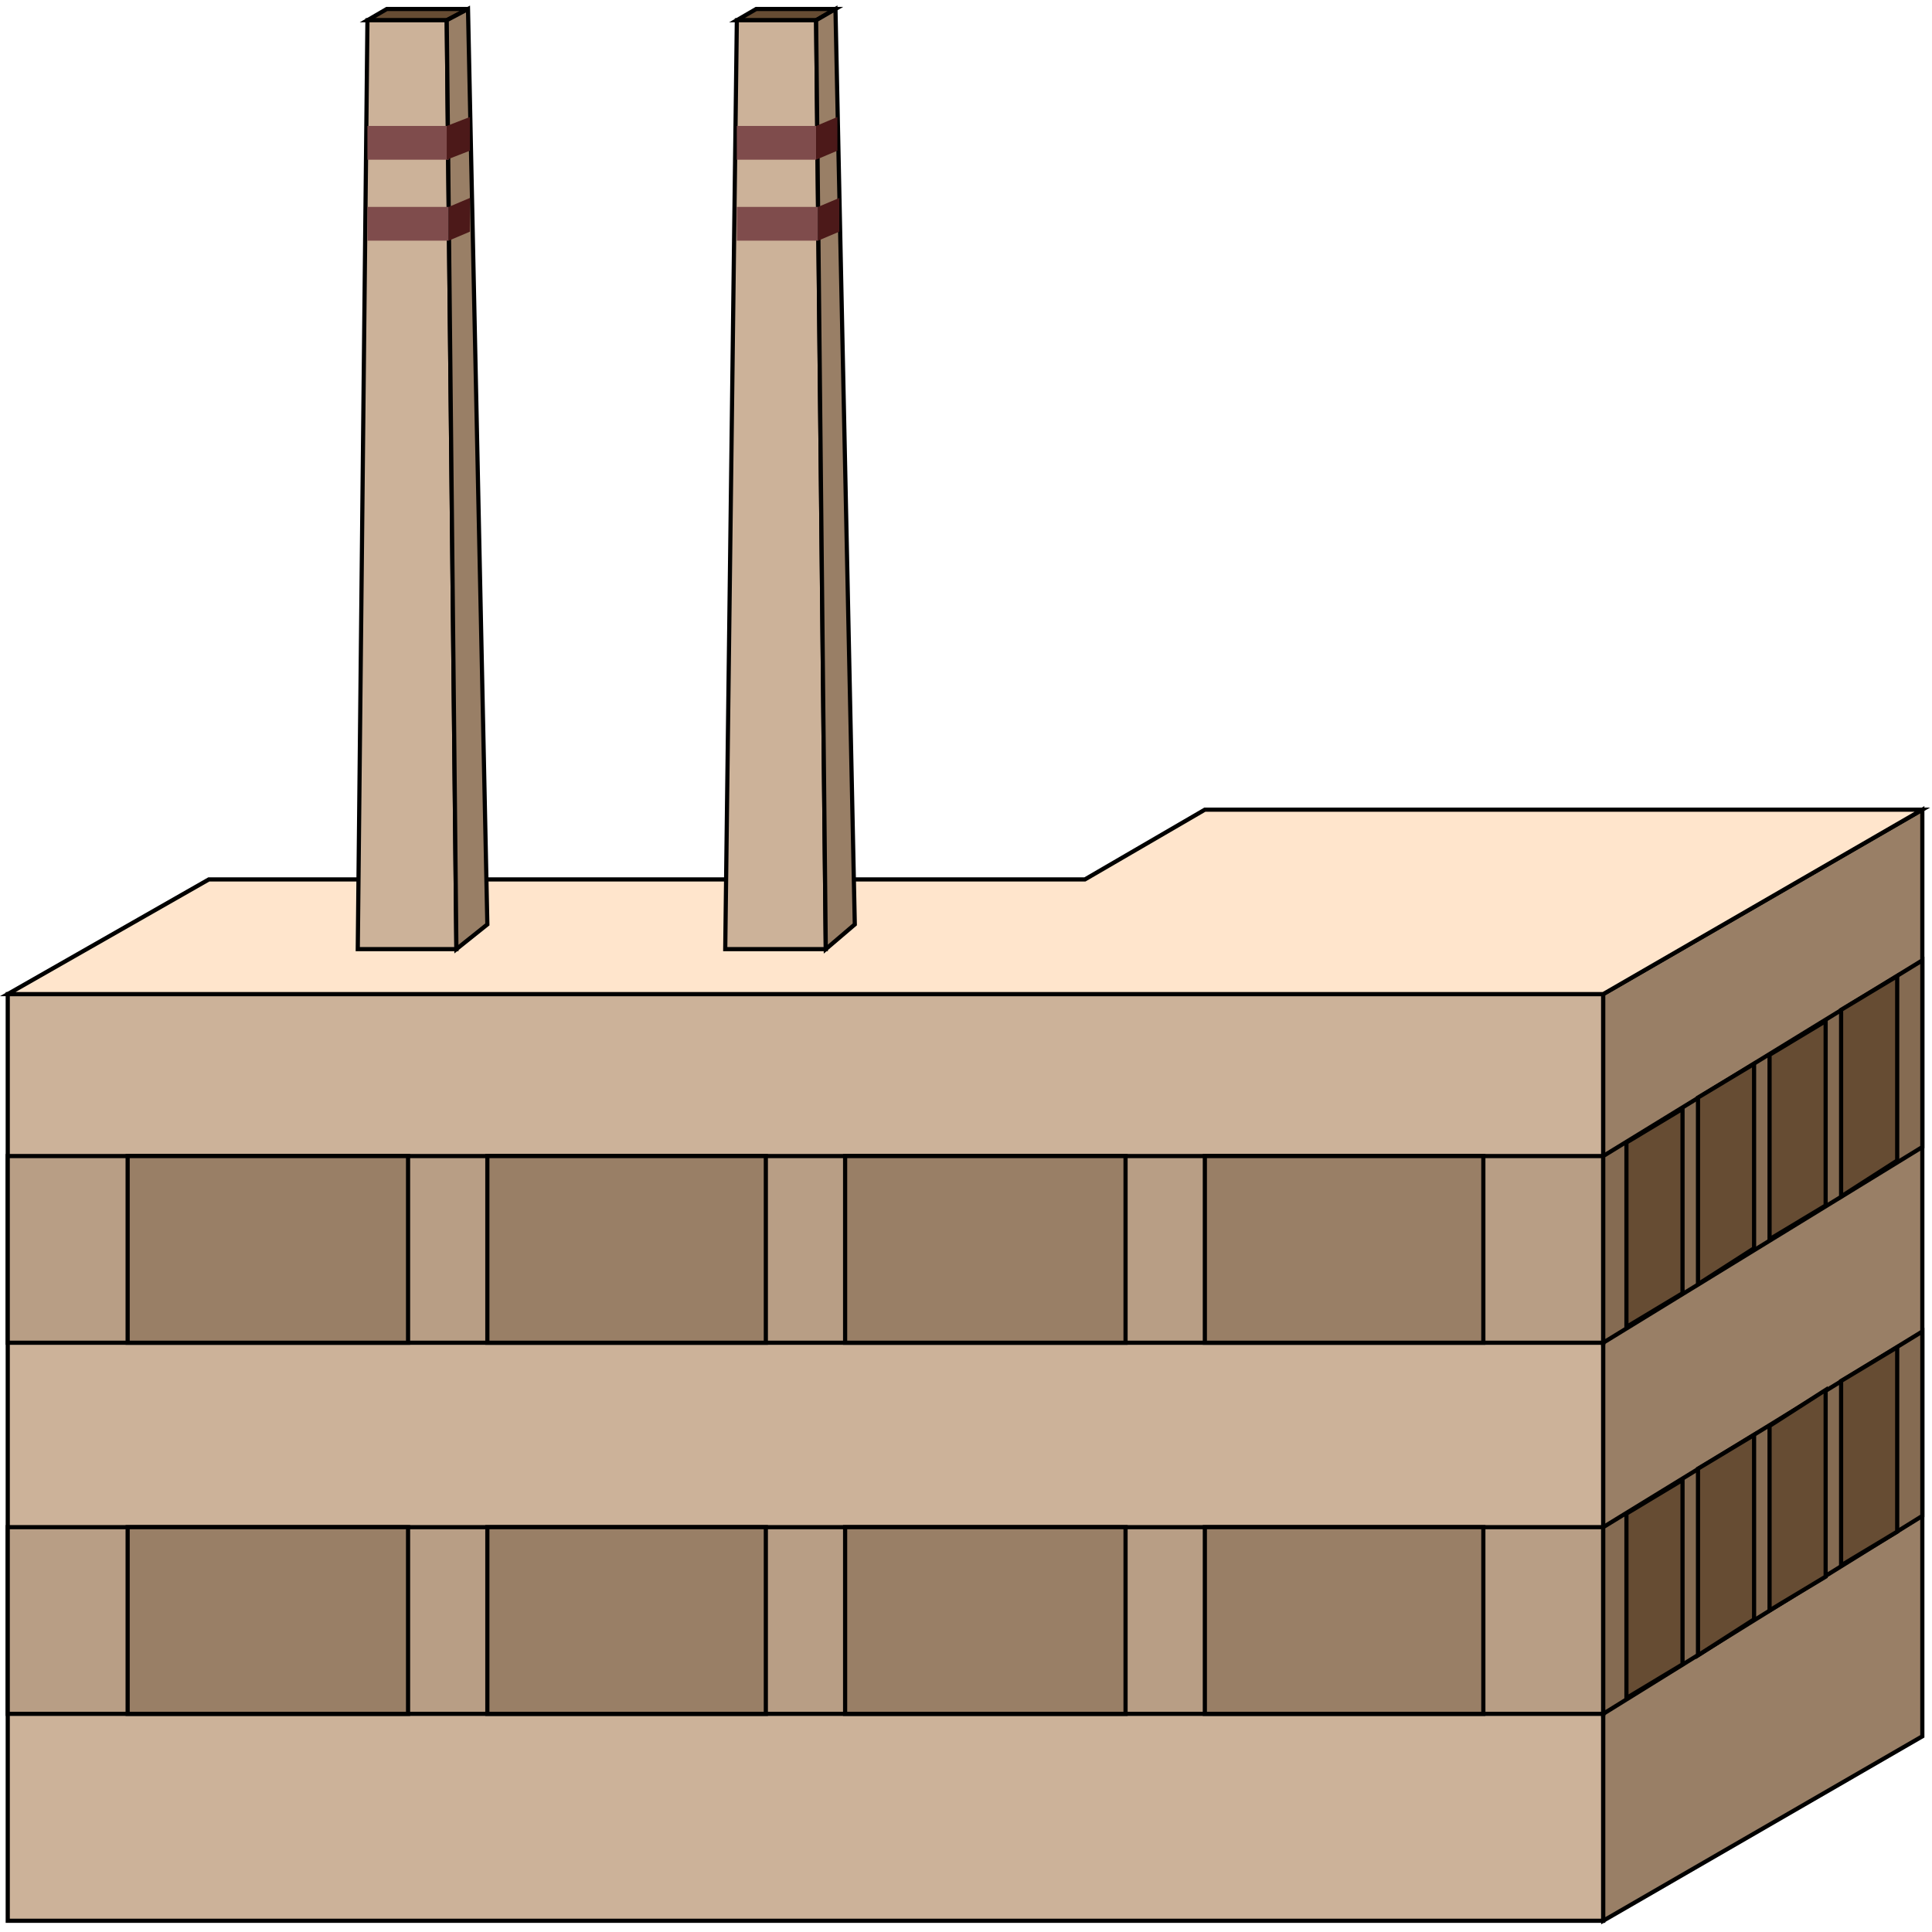 <svg width="150" height="150" viewBox="0 0 150 150" fill="none" xmlns="http://www.w3.org/2000/svg">
<g clip-path="url(#clip0_2109_167072)">
<path d="M0.601 149.128V77.184H124.474V149.128H0.601Z" fill="#CCB299" stroke="black" stroke-width="0.324"/>
<path d="M149.249 134.807V62.863L124.475 77.182V149.126L149.249 134.807Z" fill="#997F66" stroke="black" stroke-width="0.324"/>
<path d="M0.601 77.182L16.216 68.277H84.234L93.543 62.863H149.249L124.474 77.182H0.601Z" fill="#FFE5CC" stroke="black" stroke-width="0.324"/>
<path d="M0.601 133.062V118.568H124.474V133.062H0.601Z" fill="#B89E85" stroke="black" stroke-width="0.324"/>
<path d="M0.601 104.249V89.756H124.474V104.249H0.601Z" fill="#B89E85" stroke="black" stroke-width="0.324"/>
<path d="M93.544 104.249V89.756H115.166V104.249H93.544Z" fill="#997F66" stroke="black" stroke-width="0.324"/>
<path d="M65.615 104.249V89.756H87.387V104.249H65.615Z" fill="#997F66" stroke="black" stroke-width="0.324"/>
<path d="M37.838 104.249V89.756H59.459V104.249H37.838Z" fill="#997F66" stroke="black" stroke-width="0.324"/>
<path d="M9.91 104.249V89.756H31.682V104.249H9.91Z" fill="#997F66" stroke="black" stroke-width="0.324"/>
<path d="M9.91 133.062V118.568H31.682V133.062H9.91Z" fill="#997F66" stroke="black" stroke-width="0.324"/>
<path d="M37.838 133.062V118.568H59.459V133.062H37.838Z" fill="#997F66" stroke="black" stroke-width="0.324"/>
<path d="M65.615 133.062V118.568H87.387V133.062H65.615Z" fill="#997F66" stroke="black" stroke-width="0.324"/>
<path d="M93.544 133.062V118.568H115.166V133.062H93.544Z" fill="#997F66" stroke="black" stroke-width="0.324"/>
<path d="M149.249 89.056V74.562L124.475 89.755V104.248L149.249 89.056Z" fill="#856B52" stroke="black" stroke-width="0.324"/>
<path d="M149.249 117.696V103.377L124.475 118.569V133.063L149.249 117.696Z" fill="#856B52" stroke="black" stroke-width="0.324"/>
<path d="M130.631 129.219V114.9L126.276 117.52V131.839L130.631 129.219Z" fill="#664C33" stroke="black" stroke-width="0.324"/>
<path d="M136.186 125.727V111.408L131.832 114.028V128.521L136.186 125.727Z" fill="#664C33" stroke="black" stroke-width="0.324"/>
<path d="M141.742 122.41V107.916L137.388 110.71V125.029L141.742 122.41Z" fill="#664C33" stroke="black" stroke-width="0.324"/>
<path d="M147.298 118.917V104.598L142.943 107.217V121.536L147.298 118.917Z" fill="#664C33" stroke="black" stroke-width="0.324"/>
<path d="M147.298 90.104V75.785L142.943 78.404V92.898L147.298 90.104Z" fill="#664C33" stroke="black" stroke-width="0.324"/>
<path d="M141.742 93.596V79.277L137.388 81.897V96.216L141.742 93.596Z" fill="#664C33" stroke="black" stroke-width="0.324"/>
<path d="M136.186 96.915V82.596L131.832 85.215V99.709L136.186 96.915Z" fill="#664C33" stroke="black" stroke-width="0.324"/>
<path d="M130.631 100.407V86.088L126.276 88.707V103.026L130.631 100.407Z" fill="#664C33" stroke="black" stroke-width="0.324"/>
<path d="M34.684 1.572L36.336 0.699H30.03L28.528 1.572H34.684Z" fill="#664C33" stroke="black" stroke-width="0.324"/>
<path d="M63.363 1.572L64.865 0.699H58.709L57.207 1.572H63.363Z" fill="#664C33" stroke="black" stroke-width="0.324"/>
<path d="M56.307 73.691L57.208 1.572H63.364L64.114 73.691H56.307Z" fill="#CCB299" stroke="black" stroke-width="0.324"/>
<path d="M27.777 73.691L28.528 1.572H34.684L35.435 73.691H27.777Z" fill="#CCB299" stroke="black" stroke-width="0.324"/>
<path d="M64.114 73.691L63.363 1.572L64.865 0.699L66.366 71.77L64.114 73.691Z" fill="#997F66" stroke="black" stroke-width="0.324"/>
<path d="M35.435 73.691L34.685 1.572L36.336 0.699L37.838 71.77L35.435 73.691Z" fill="#997F66" stroke="black" stroke-width="0.324"/>
<path d="M63.363 12.399V9.779H57.207V12.399H63.363Z" fill="#7F4C4C"/>
<path d="M63.513 18.684V16.064H57.207V18.684H63.513Z" fill="#7F4C4C"/>
<path d="M34.835 12.399V9.779H28.528V12.399H34.835Z" fill="#7F4C4C"/>
<path d="M34.835 18.684V16.064H28.528V18.684H34.835Z" fill="#7F4C4C"/>
<path d="M65.015 11.699V9.08L63.363 9.779V12.398L65.015 11.699Z" fill="#4C1919"/>
<path d="M65.165 17.986V15.367L63.514 16.066V18.685L65.165 17.986Z" fill="#4C1919"/>
<path d="M36.486 11.699V9.08L34.685 9.779V12.398L36.486 11.699Z" fill="#4C1919"/>
<path d="M36.487 17.986V15.367L34.835 16.066V18.685L36.487 17.986Z" fill="#4C1919"/>
</g>
<defs>
<clipPath id="clip0_2109_167072">
<rect width="150" height="150" fill="white"/>
</clipPath>
</defs>
</svg>
